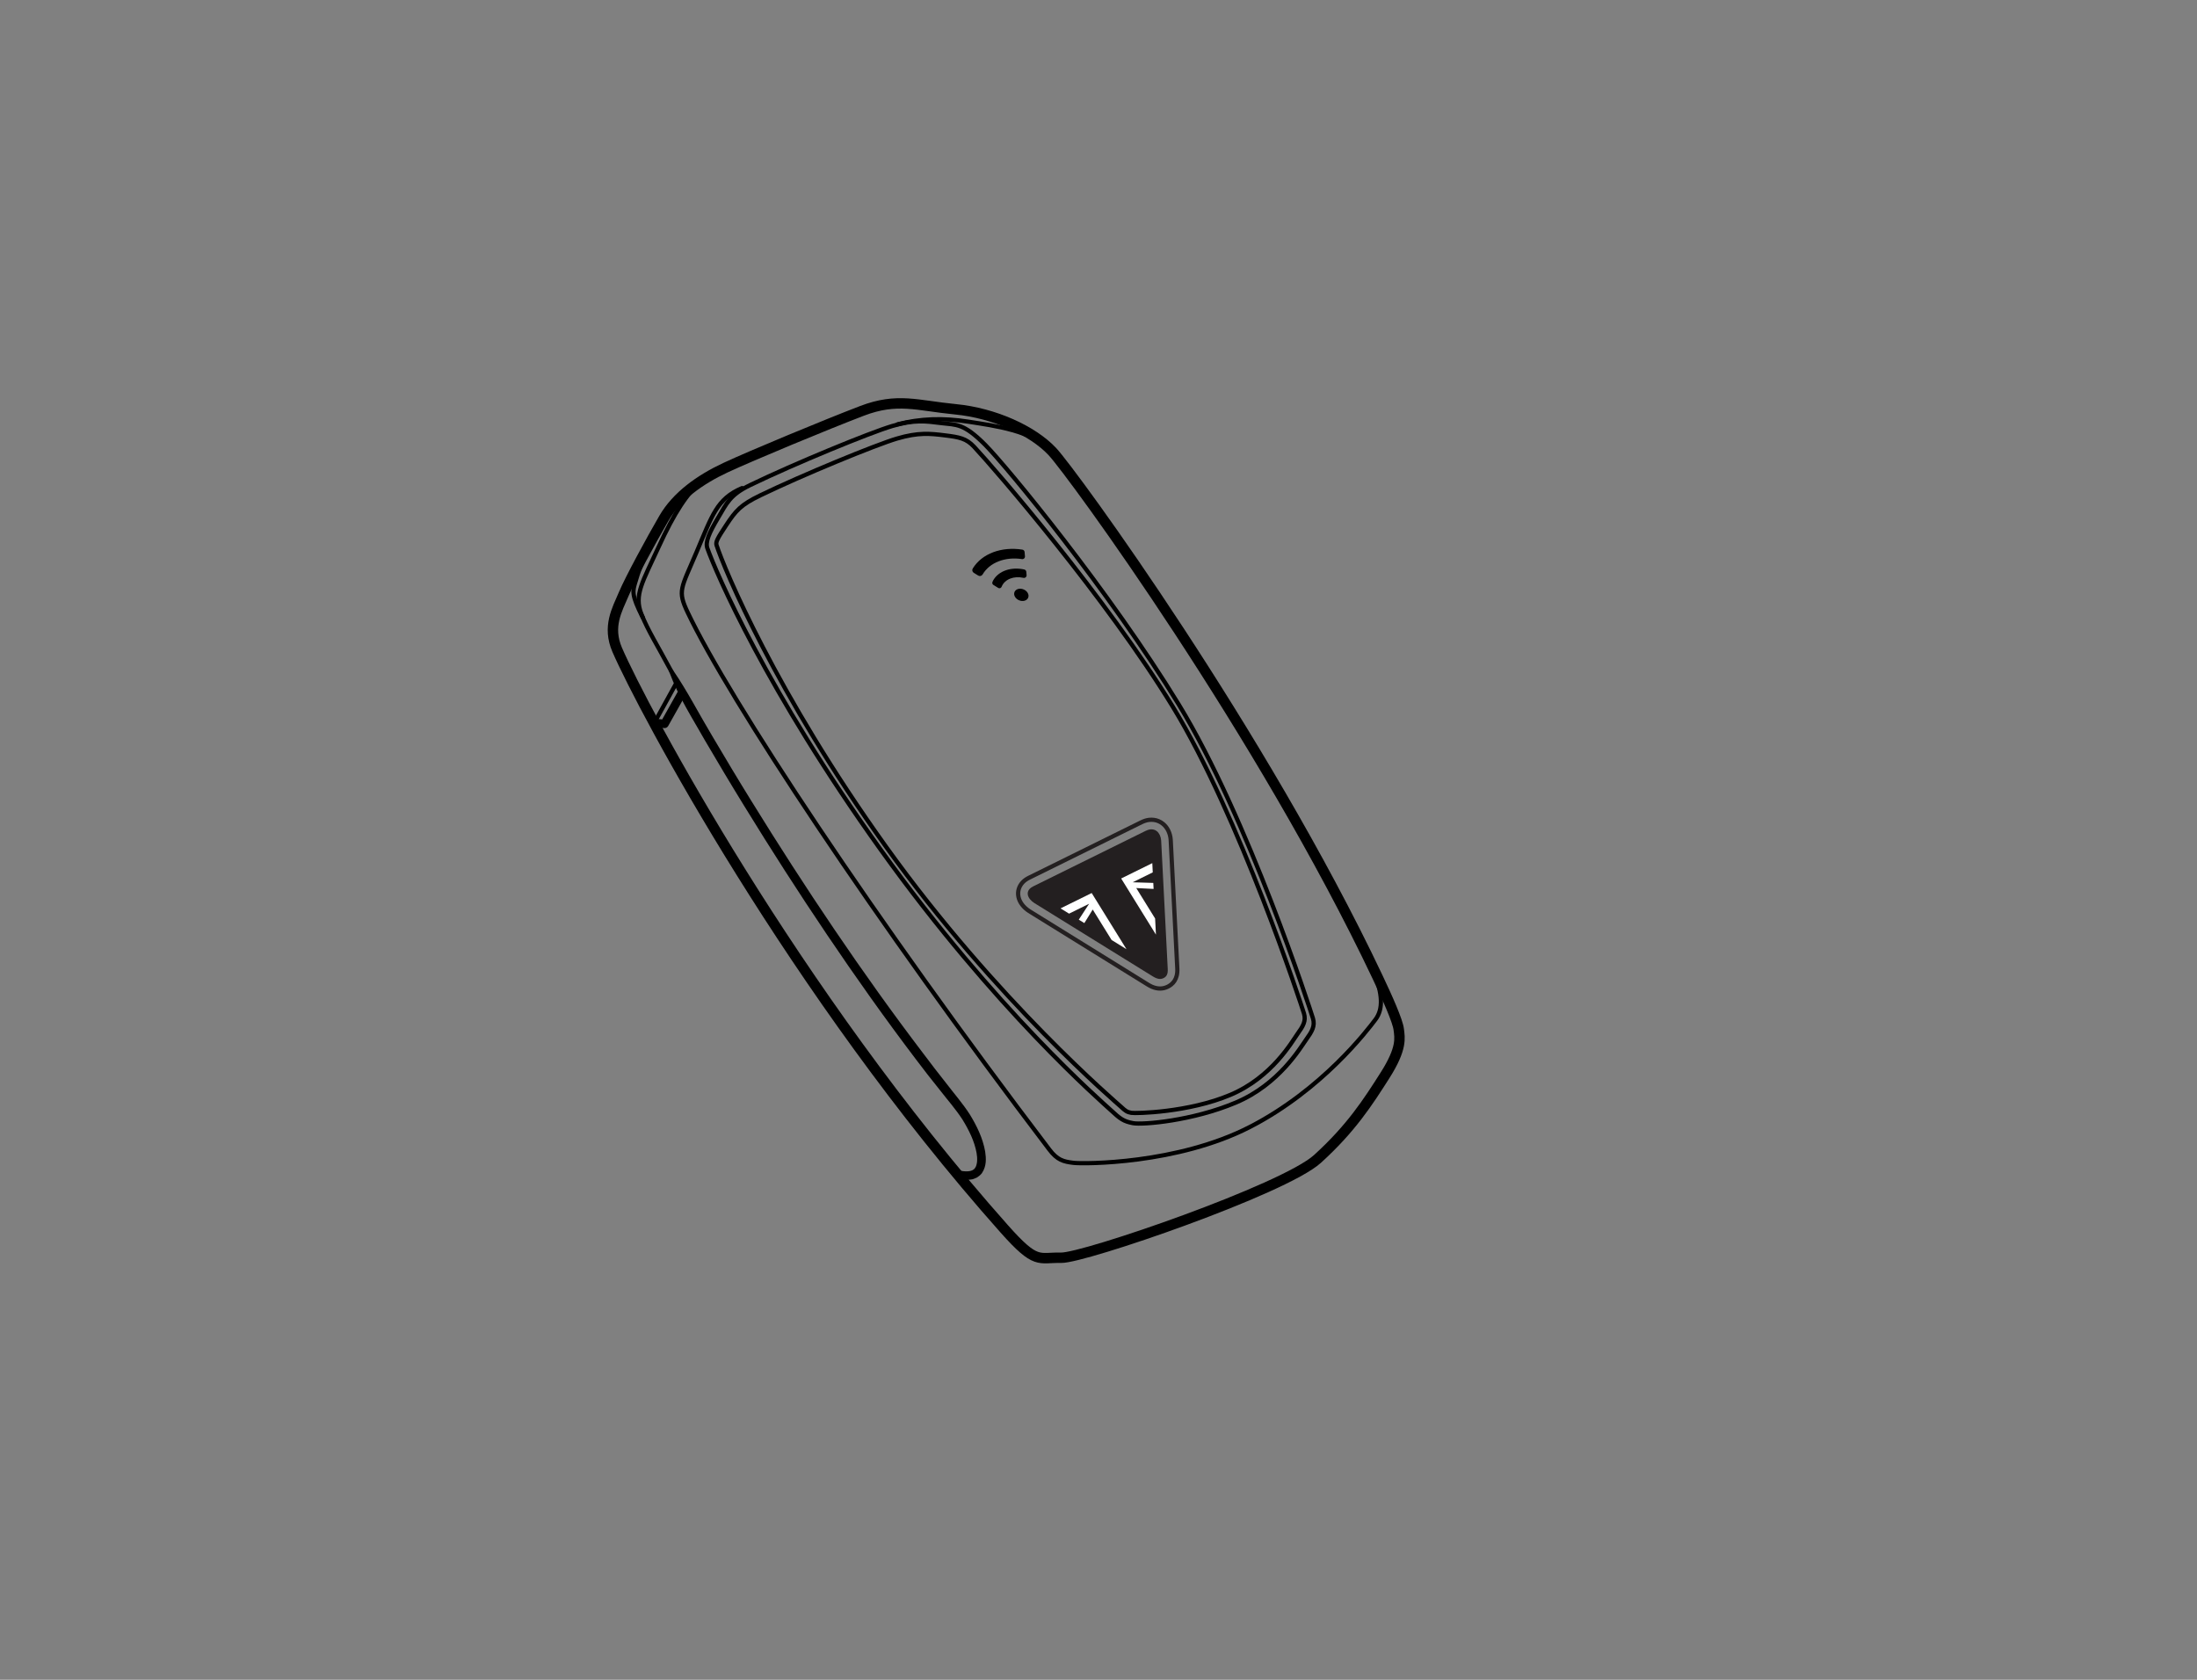 <?xml version="1.0" encoding="UTF-8" standalone="no"?>
<!-- Created with Inkscape (http://www.inkscape.org/) -->

<svg
   xmlns:dc="http://purl.org/dc/elements/1.1/"
   xmlns:cc="http://creativecommons.org/ns#"
   xmlns:rdf="http://www.w3.org/1999/02/22-rdf-syntax-ns#"
   xmlns:svg="http://www.w3.org/2000/svg"
   xmlns="http://www.w3.org/2000/svg"
   xmlns:sodipodi="http://sodipodi.sourceforge.net/DTD/sodipodi-0.dtd"
   xmlns:inkscape="http://www.inkscape.org/namespaces/inkscape"
   version="1.1"
   id="svg2"
   xml:space="preserve"
   width="321.26"
   height="245.669"
   viewBox="0 0 321.26 245.669"
   sodipodi:docname="Smart-Key_P Series_ckdx_1.svg"
   inkscape:version="0.92.4 (5da689c313, 2019-01-14)"><rect x="0" y="0" width="321.26" height="245.669" fill="#808080" stroke="none"/><defs
     id="defs6"><clipPath
       clipPathUnits="userSpaceOnUse"
       id="clipPath18"><path
         d="M 0,184.252 H 240.945 V 0 H 0 Z"
         id="path16"
         inkscape:connector-curvature="0" /></clipPath></defs><sodipodi:namedview
     pagecolor="#ffffff"
     bordercolor="#666666"
     borderopacity="1"
     objecttolerance="10"
     gridtolerance="10"
     guidetolerance="10"
     inkscape:pageopacity="0"
     inkscape:pageshadow="2"
     inkscape:window-width="640"
     inkscape:window-height="480"
     id="namedview4"
     showgrid="false"
     inkscape:zoom="0.96064089"
     inkscape:cx="160.63"
     inkscape:cy="122.83466"
     inkscape:window-x="0"
     inkscape:window-y="0"
     inkscape:window-maximized="0"
     inkscape:current-layer="g10" /><g
     id="g10"
     inkscape:groupmode="layer"
     inkscape:label="Smart-Key_P Series_ckdx_1"
     transform="matrix(1.333,0,0,-1.333,0,245.669)"><g
       id="g12"><g
         id="g14"
         clip-path="url(#clipPath18)"><g
           id="g20"
           transform="translate(67.71,112.993)"><path
             d="m 0,0 c -1.108,2.554 -0.017,4.409 0.707,6.115 0.723,1.706 3.002,5.895 4.407,8.319 1.405,2.422 3.938,4.242 6.761,5.56 2.823,1.318 11.066,4.739 14.968,6.23 3.903,1.489 6.034,0.585 10.263,0.176 4.229,-0.411 8.447,-2.325 10.615,-4.629 2.169,-2.303 23.002,-30.884 35.676,-57.643 1.125,-2.372 2.223,-4.842 2.333,-5.77 0.11,-0.926 0.388,-2.05 -1.501,-5.023 -1.889,-2.972 -3.734,-5.838 -7.416,-9.182 -3.682,-3.343 -25.624,-10.891 -28.117,-10.841 -2.495,0.052 -2.707,-0.808 -6.217,3.14 C 19.315,-37.498 2.812,-6.483 0,0 Z"
             style="fill:none;stroke:#000000;stroke-width:1.142;stroke-linecap:round;stroke-linejoin:round;stroke-miterlimit:10;stroke-dasharray:none;stroke-opacity:1"
             id="path22"
             inkscape:connector-curvature="0" /></g><g
           id="g24"
           transform="translate(73.845,110.75)"><path
             d="m 0,0 c 1.587,-2.324 2.842,-4.799 4.283,-7.198 1.419,-2.405 2.851,-4.802 4.323,-7.176 2.932,-4.753 5.958,-9.449 9.091,-14.072 3.134,-4.621 6.373,-9.171 9.756,-13.61 0.838,-1.115 1.684,-2.224 2.554,-3.314 0.842,-1.107 1.765,-2.151 2.556,-3.388 0.746,-1.234 1.397,-2.542 1.661,-4.029 0.103,-0.731 0.181,-1.586 -0.362,-2.386 -0.141,-0.179 -0.339,-0.347 -0.531,-0.467 -0.209,-0.078 -0.431,-0.214 -0.64,-0.217 -0.435,-0.082 -0.822,-0.023 -1.214,0.024 -0.254,0.029 -0.436,0.26 -0.406,0.514 0.03,0.254 0.26,0.435 0.514,0.406 0.006,-0.001 0.012,-0.002 0.017,-0.003 l 0.045,-0.007 c 0.615,-0.098 1.22,-0.054 1.465,0.317 0.267,0.376 0.282,1.039 0.171,1.661 -0.229,1.274 -0.845,2.521 -1.55,3.664 -0.722,1.118 -1.659,2.176 -2.518,3.286 -0.88,1.091 -1.742,2.194 -2.583,3.315 -3.387,4.464 -6.626,9.036 -9.757,13.678 -3.132,4.643 -6.155,9.356 -9.083,14.127 -1.469,2.383 -2.9,4.79 -4.317,7.204 -1.372,2.433 -2.912,4.804 -3.884,7.453 l -0.002,0.006 c -0.045,0.121 0.017,0.255 0.139,0.299 C -0.17,0.125 -0.059,0.086 0,0"
             style="fill:#000000;fill-opacity:1;fill-rule:nonzero;stroke:none"
             id="path26"
             inkscape:connector-curvature="0" /></g><g
           id="g28"
           transform="translate(76.975,131.579)"><path
             d="m 0,0 c -1.621,-1.451 -2.997,-3.508 -4.731,-7.302 -1.734,-3.792 -2.732,-5.256 -1.873,-7.381 0.766,-1.894 1.663,-3.244 3.27,-6.254"
             style="fill:none;stroke:#000000;stroke-width:0.463;stroke-linecap:round;stroke-linejoin:round;stroke-miterlimit:10;stroke-dasharray:none;stroke-opacity:1"
             id="path30"
             inkscape:connector-curvature="0" /></g><g
           id="g32"
           transform="translate(82.299,131.081)"><path
             d="m 0,0 c 4.805,2.326 13.13,5.752 15.575,6.476 2.446,0.724 3.711,0.529 5.383,0.321 1.674,-0.206 2.432,0.012 4.813,-2.381 2.381,-2.394 13.669,-16.112 21.242,-28.504 7.574,-12.395 14.451,-33.549 14.713,-34.415 0.26,-0.865 -0.118,-1.46 -0.737,-2.329 -0.62,-0.868 -2.961,-4.907 -7.714,-6.916 -4.752,-2.011 -10.223,-2.457 -11.272,-2.264 -1.052,0.194 -1.432,0.482 -2.423,1.406 -0.992,0.922 -12.678,11.035 -25.242,28.565 -12.565,17.529 -18.089,30.424 -19.041,33.106 -0.247,0.694 0.2,1.693 1.143,3.287 C -2.549,-1.941 -2.216,-1.073 0,0 Z"
             style="fill:none;stroke:#000000;stroke-width:0.463;stroke-linecap:round;stroke-linejoin:round;stroke-miterlimit:10;stroke-dasharray:none;stroke-opacity:1"
             id="path34"
             inkscape:connector-curvature="0" /></g><g
           id="g36"
           transform="translate(83.394,129.945)"><path
             d="m 0,0 c 4.625,2.239 12.642,5.537 14.996,6.234 2.354,0.697 3.655,0.551 5.266,0.353 1.611,-0.199 2.34,-0.339 3.197,-1.251 2.226,-2.367 14.515,-16.597 21.806,-28.53 7.293,-11.932 14.131,-32.811 14.384,-33.646 0.251,-0.833 -0.112,-1.405 -0.71,-2.243 -0.596,-0.835 -2.79,-4.751 -7.365,-6.687 -4.574,-1.935 -10.392,-2.06 -10.868,-1.973 -0.475,0.088 -0.646,0.218 -1.095,0.636 -0.447,0.417 -13.71,11.677 -25.807,28.554 -12.098,16.877 -17.748,30.482 -18.593,33.087 -0.119,0.366 0.117,0.772 1.06,2.204 C -2.678,-1.668 -2.134,-1.033 0,0 Z"
             style="fill:none;stroke:#000000;stroke-width:0.463;stroke-linecap:round;stroke-linejoin:round;stroke-miterlimit:10;stroke-dasharray:none;stroke-opacity:1"
             id="path38"
             inkscape:connector-curvature="0" /></g><g
           id="g40"
           transform="translate(71.693,125.055)"><path
             d="M 0,0 C -1.484,-2.808 -1.665,-3.529 -1.98,-4.57 -2.295,-5.608 -2.46,-6 -1.179,-8.514"
             style="fill:none;stroke:#000000;stroke-width:0.463;stroke-linecap:round;stroke-linejoin:round;stroke-miterlimit:10;stroke-dasharray:none;stroke-opacity:1"
             id="path42"
             inkscape:connector-curvature="0" /></g><g
           id="g44"
           transform="translate(81.403,130.748)"><path
             d="m 0,0 c -2.763,-1.176 -3.273,-2.972 -4.991,-7.023 -1.718,-4.051 -2.116,-4.217 -0.968,-6.633 4.542,-9.557 20.476,-33.672 39.665,-58.916 0.881,-1.159 1.536,-1.324 2.65,-1.46 1.116,-0.137 11.425,-0.149 19.367,3.946 7.942,4.094 12.894,10.632 13.756,11.775 0.861,1.144 0.811,2.801 -0.233,5.381"
             style="fill:none;stroke:#000000;stroke-width:0.463;stroke-linecap:round;stroke-linejoin:round;stroke-miterlimit:10;stroke-dasharray:none;stroke-opacity:1"
             id="path46"
             inkscape:connector-curvature="0" /></g><g
           id="g48"
           transform="translate(98.463,137.744)"><path
             d="m 0,0 c 2.479,0.633 4.957,0.731 7.787,0.286 2.829,-0.446 7.012,-0.962 9.181,-3.265"
             style="fill:none;stroke:#000000;stroke-width:0.463;stroke-linecap:round;stroke-linejoin:round;stroke-miterlimit:10;stroke-dasharray:none;stroke-opacity:1"
             id="path50"
             inkscape:connector-curvature="0" /></g><g
           id="g52"
           transform="translate(74.699,108.086)"><path
             d="m 0,0 -1.802,-3.208 -0.847,0.083"
             style="fill:none;stroke:#000000;stroke-width:0.926;stroke-linecap:round;stroke-linejoin:round;stroke-miterlimit:10;stroke-dasharray:none;stroke-opacity:1"
             id="path54"
             inkscape:connector-curvature="0" /></g><g
           id="g56"
           transform="translate(72.051,105.484)"><path
             d="M 0,0 2.137,3.867"
             style="fill:none;stroke:#000000;stroke-width:0.463;stroke-linecap:round;stroke-linejoin:round;stroke-miterlimit:10;stroke-dasharray:none;stroke-opacity:1"
             id="path58"
             inkscape:connector-curvature="0" /></g><g
           id="g60"
           transform="translate(112.787,118.717)"><path
             d="m 0,0 c -0.139,-0.329 -0.586,-0.453 -1,-0.277 -0.413,0.175 -0.636,0.582 -0.497,0.911 0.14,0.329 0.589,0.453 1.001,0.277 C -0.083,0.737 0.139,0.329 0,0"
             style="fill:#000000;fill-opacity:1;fill-rule:nonzero;stroke:none"
             id="path62"
             inkscape:connector-curvature="0" /></g><g
           id="g64"
           transform="translate(109.885,119.947)"><path
             d="m 0,0 c 0.346,0.814 1.348,1.186 2.379,0.953 0.091,-0.02 0.184,0.003 0.254,0.064 0.069,0.06 0.105,0.15 0.096,0.241 L 2.698,1.614 C 2.687,1.739 2.597,1.842 2.474,1.87 1.041,2.186 -0.353,1.718 -0.942,0.664 -0.96,0.633 -0.99,0.566 -1.017,0.496 -1.063,0.376 -1.019,0.241 -0.91,0.173 l 0.531,-0.327 c 0.064,-0.039 0.14,-0.049 0.211,-0.025 0.071,0.023 0.128,0.077 0.155,0.146 C -0.009,-0.021 -0.003,-0.011 0,0"
             style="fill:#000000;fill-opacity:1;fill-rule:nonzero;stroke:none"
             id="path66"
             inkscape:connector-curvature="0" /></g><g
           id="g68"
           transform="translate(106.708,121.925)"><path
             d="m 0,0 c -0.1,-0.162 -0.049,-0.374 0.112,-0.474 l 0.489,-0.301 c 0.079,-0.049 0.174,-0.064 0.264,-0.041 0.09,0.022 0.168,0.08 0.214,0.16 0.781,1.33 2.498,1.966 4.32,1.688 0.086,-0.013 0.175,0.014 0.24,0.074 0.064,0.06 0.097,0.146 0.089,0.234 L 5.687,1.811 C 5.676,1.943 5.576,2.05 5.446,2.07 3.163,2.427 1.007,1.644 0,0"
             style="fill:#000000;fill-opacity:1;fill-rule:nonzero;stroke:none"
             id="path70"
             inkscape:connector-curvature="0" /></g><g
           id="g72"
           transform="translate(113.374,87.068)"><path
             d="M 0,0 C -0.19,-0.094 -0.32,-0.182 -0.42,-0.287 -0.605,-0.486 -0.673,-0.716 -0.621,-0.962 -0.559,-1.271 -0.293,-1.6 0.086,-1.845 L 13.08,-9.891 c 0.489,-0.301 0.844,-0.362 1.192,-0.189 0.346,0.169 0.48,0.469 0.452,1.002 L 14.002,5.023 C 13.973,5.439 13.799,5.814 13.541,6.027 13.333,6.198 13.082,6.267 12.793,6.234 12.64,6.214 12.488,6.164 12.294,6.069 Z"
             style="fill:#231f20;fill-opacity:1;fill-rule:nonzero;stroke:none"
             id="path74"
             inkscape:connector-curvature="0" /></g><g
           id="g76"
           transform="translate(126.382,76.03)"><path
             d="m 0,0 c -0.149,0.064 -0.31,0.148 -0.48,0.254 l -12.994,8.047 c -0.638,0.41 -1.065,0.977 -1.185,1.565 -0.121,0.576 0.042,1.147 0.46,1.599 0.193,0.204 0.414,0.361 0.725,0.514 l 12.294,6.07 c 0.301,0.146 0.564,0.231 0.831,0.265 C 0.037,18.358 0.39,18.311 0.712,18.173 0.886,18.099 1.05,18 1.198,17.877 1.685,17.479 1.992,16.844 2.041,16.133 L 2.765,2.014 C 2.831,0.812 2.234,0.263 1.721,0.014 1.191,-0.251 0.608,-0.257 0,0 Z"
             style="fill:none;stroke:#231f20;stroke-width:0.463;stroke-linecap:round;stroke-linejoin:round;stroke-miterlimit:10;stroke-dasharray:none;stroke-opacity:1"
             id="path78"
             inkscape:connector-curvature="0" /></g><g
           id="g80"
           transform="translate(124.644,86.866)"><path
             d="M 0,0 1.903,-0.097 1.869,0.563 -0.393,0.633 1.81,1.72 1.761,2.733 -1.655,1.049 2.16,-5.111 2.069,-3.342 Z"
             style="fill:#ffffff;fill-opacity:1;fill-rule:nonzero;stroke:none"
             id="path82"
             inkscape:connector-curvature="0" /></g><g
           id="g84"
           transform="translate(119.869,84.509)"><path
             d="m 0,0 -0.919,-1.488 -0.61,0.376 1.136,1.746 -2.201,-1.086 -0.934,0.579 3.414,1.683 3.816,-6.162 -1.632,1.01 z"
             style="fill:#ffffff;fill-opacity:1;fill-rule:nonzero;stroke:none"
             id="path86"
             inkscape:connector-curvature="0" /></g></g></g></g></svg>